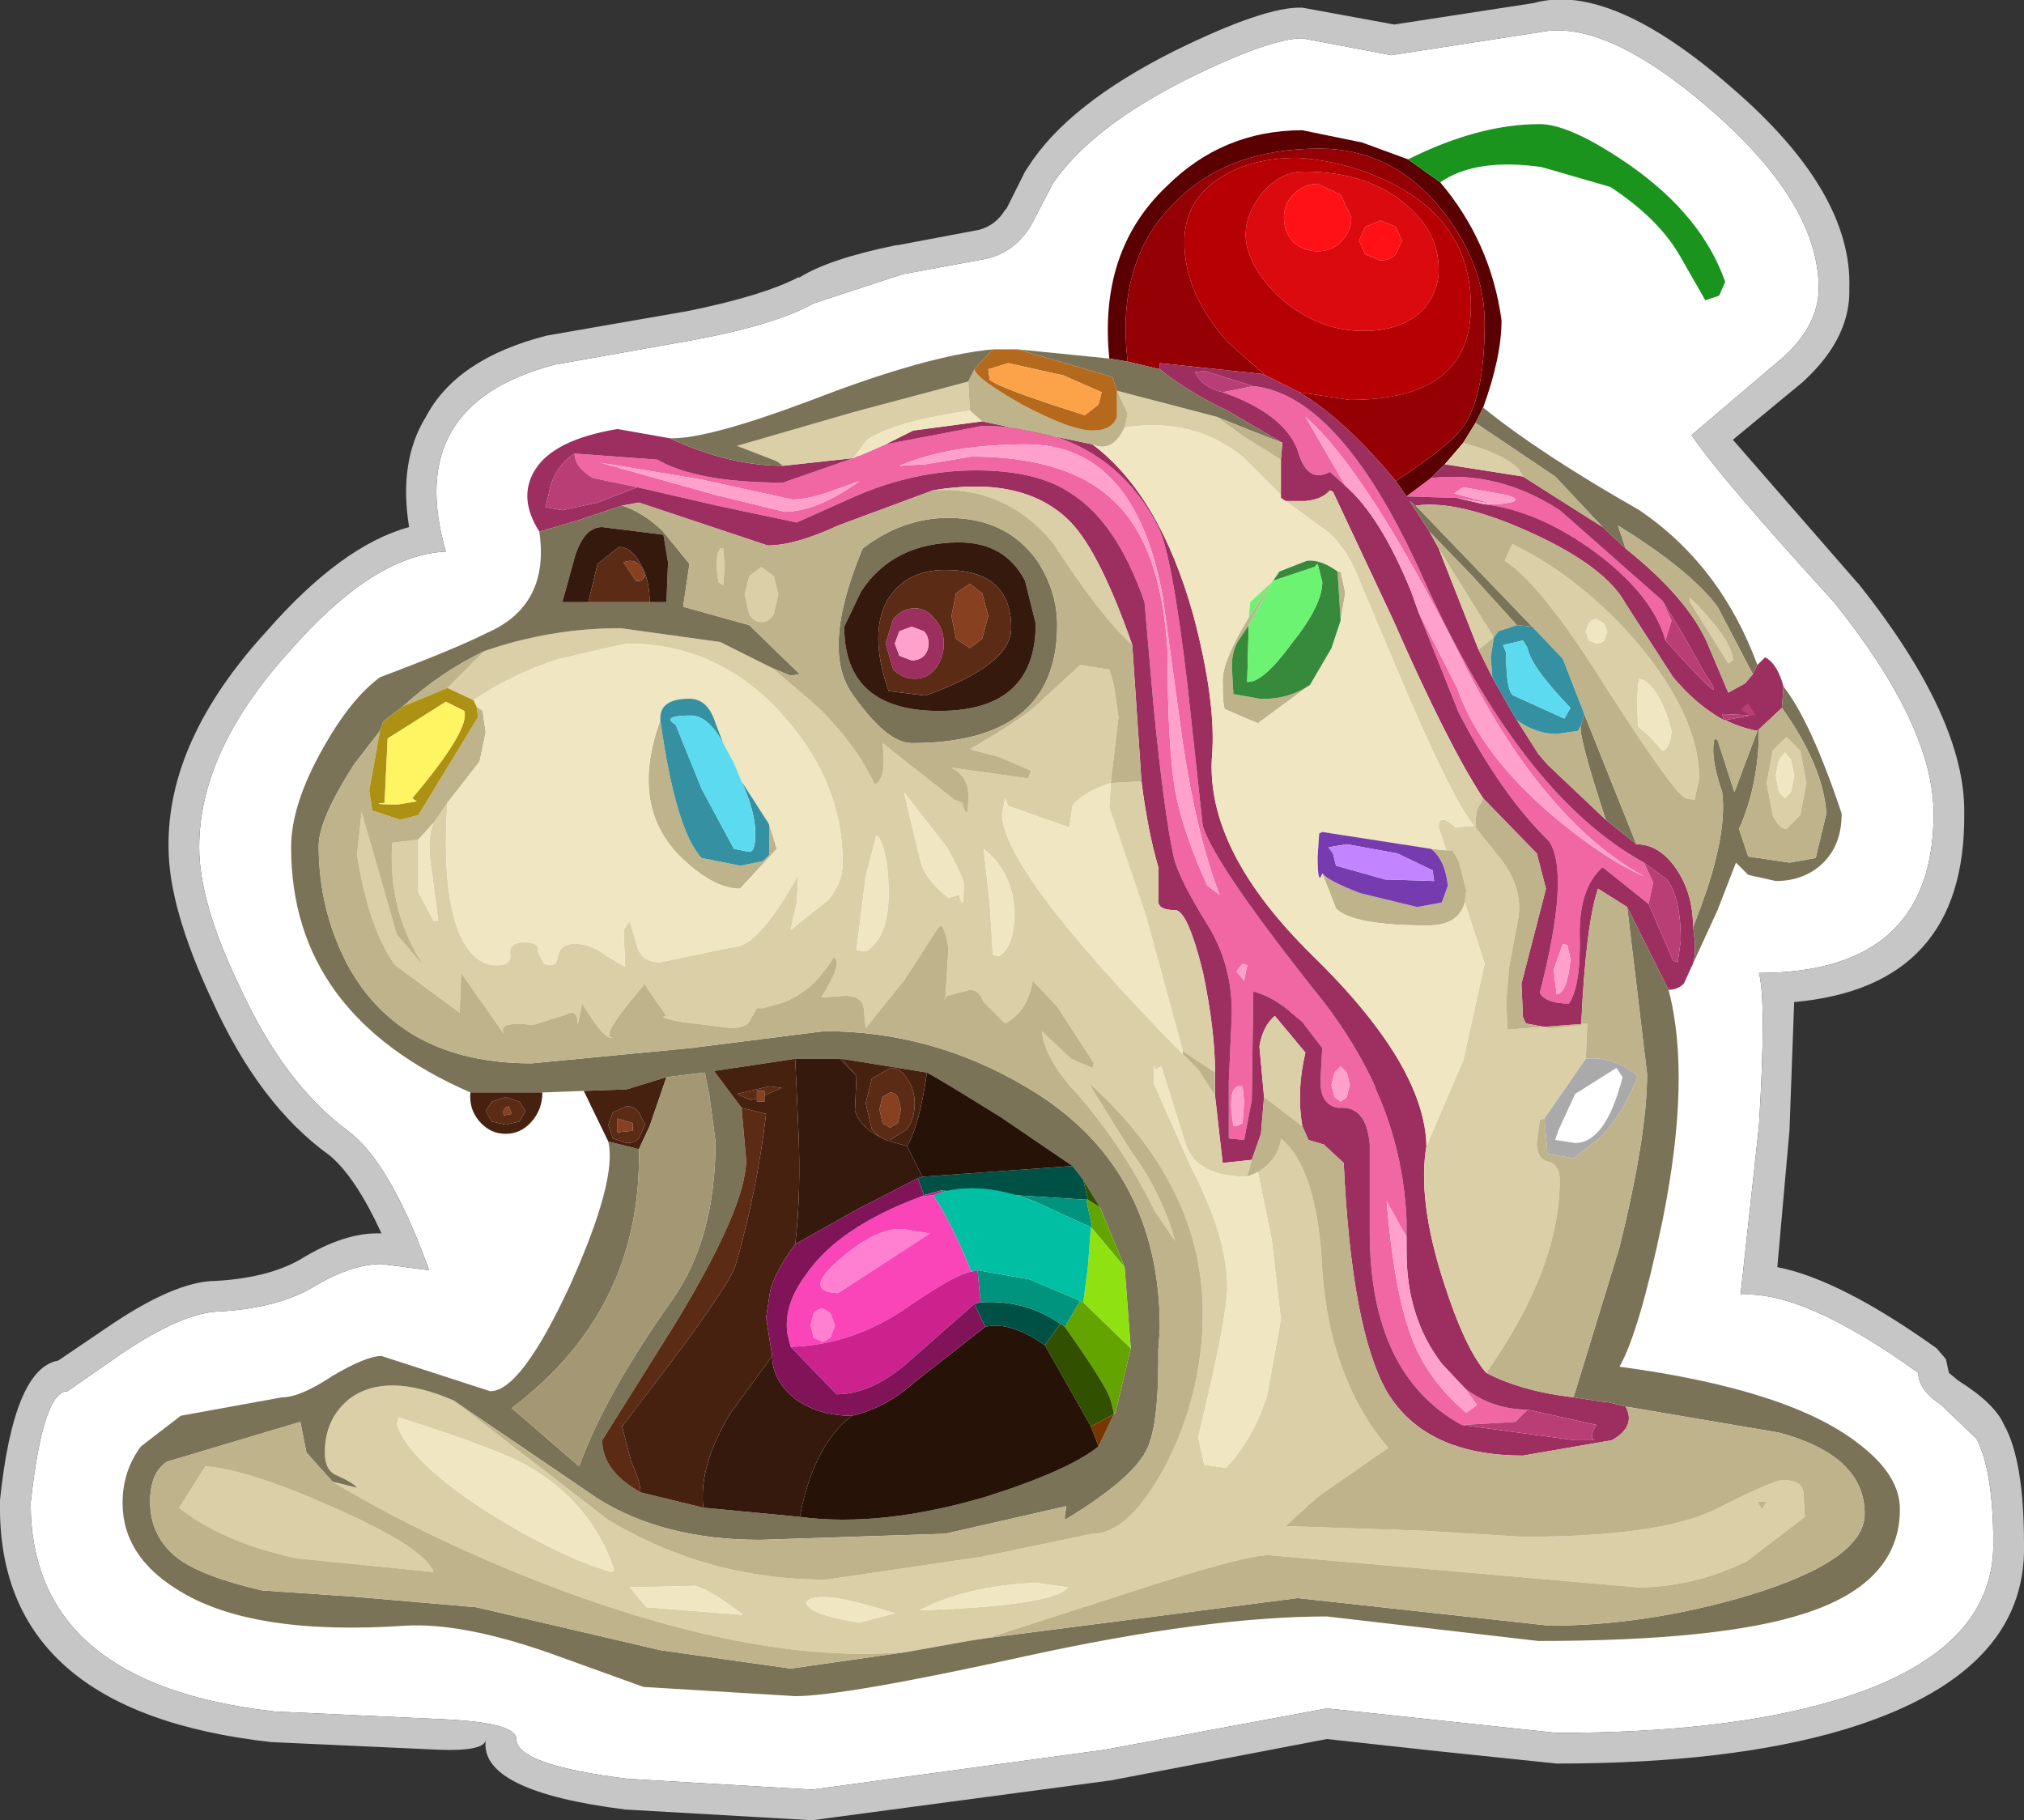 <?xml version="1.0" encoding="UTF-8" standalone="no"?>
<svg xmlns:ffdec="https://www.free-decompiler.com/flash" xmlns:xlink="http://www.w3.org/1999/xlink" ffdec:objectType="shape" height="59.4px" width="66.05px" xmlns="http://www.w3.org/2000/svg">
  <rect width="100%" height="100%" fill="#333333" stroke="none"/>
  <g transform="matrix(1.0, 0.0, 0.0, 1.0, 33.05, 29.85)">
    <path d="M9.45 -28.6 L12.35 -28.05 17.2 -28.8 Q19.35 -29.25 22.8 -26.25 26.3 -23.2 26.3 -20.45 26.3 -19.25 25.15 -18.2 L22.15 -15.65 Q23.1 -14.25 26.8 -10.2 30.05 -6.15 30.05 -3.3 30.05 1.9 24.35 1.9 24.6 2.8 24.35 6.9 L23.75 12.4 Q25.8 12.25 29.55 14.95 29.55 15.5 30.3 16.0 L31.45 17.1 Q32.0 18.15 32.0 20.55 32.0 24.1 26.8 25.65 23.25 26.7 17.75 26.7 L14.0 26.3 10.25 25.9 3.0 27.25 -6.55 28.55 -12.55 28.2 Q-16.2 27.75 -16.2 26.9 -16.2 26.35 -18.7 26.25 L-24.1 26.0 Q-32.05 25.1 -32.05 19.2 -31.65 15.55 -30.85 15.55 L-29.05 14.3 Q-27.1 13.0 -25.95 12.95 -23.95 12.85 -22.75 12.1 -21.55 11.4 -20.6 11.4 L-19.05 11.6 -19.1 11.45 Q-20.35 8.05 -21.7 7.05 -23.8 5.5 -25.25 2.3 -26.55 -0.4 -26.55 -2.2 -26.55 -5.35 -23.6 -8.6 -20.85 -11.75 -18.5 -11.85 -19.9 -16.65 -14.95 -17.95 L-10.45 -18.75 Q-7.75 -19.25 -6.5 -19.95 L-3.6 -20.9 -0.9 -21.4 Q0.05 -21.6 0.6 -22.5 L1.3 -23.85 Q2.55 -25.7 5.75 -27.3 8.4 -28.6 9.45 -28.6" fill="#ffffff" fill-rule="evenodd" stroke="none"/>
    <path d="M9.45 -29.6 L12.45 -29.05 17.0 -29.75 Q19.5 -30.45 23.45 -27.0 27.4 -23.6 27.3 -20.45 27.35 -18.85 25.85 -17.45 L25.8 -17.4 23.5 -15.5 27.55 -10.85 27.6 -10.8 Q31.1 -6.4 31.05 -3.3 31.1 2.35 25.5 2.85 L25.35 6.95 25.35 7.0 24.95 11.5 Q27.0 11.9 30.15 14.15 L30.45 14.5 30.55 14.95 30.85 15.2 Q32.05 15.95 32.35 16.65 33.0 17.8 33.0 20.55 33.1 24.8 27.1 26.6 23.4 27.7 17.75 27.7 L13.9 27.3 10.25 26.9 3.2 28.25 -6.55 29.55 -12.65 29.2 Q-17.4 28.6 -17.2 26.95 -17.3 27.3 -18.7 27.25 L-24.2 27.0 Q-33.15 26.0 -33.05 19.2 L-33.05 19.1 Q-32.6 14.8 -31.15 14.55 L-29.6 13.5 Q-27.35 11.95 -26.0 11.95 -24.3 11.85 -23.25 11.25 -21.8 10.35 -20.6 10.4 -21.45 8.55 -22.3 7.85 -24.6 6.2 -26.15 2.75 -27.55 -0.25 -27.55 -2.2 -27.6 -5.7 -24.35 -9.25 -21.9 -12.05 -19.7 -12.65 -20.05 -14.8 -19.15 -16.25 -18.15 -18.15 -15.2 -18.9 L-10.6 -19.7 Q-8.15 -20.2 -7.0 -20.8 L-6.95 -20.8 Q-6.0 -21.4 -3.8 -21.85 L-3.75 -21.85 -1.1 -22.35 Q-0.55 -22.5 -0.25 -23.0 L-0.2 -23.05 0.4 -24.25 0.5 -24.4 Q1.8 -26.45 5.3 -28.2 8.25 -29.65 9.45 -29.6 M9.45 -28.6 Q8.4 -28.6 5.75 -27.3 2.55 -25.7 1.3 -23.85 L0.6 -22.5 Q0.05 -21.6 -0.9 -21.4 L-3.6 -20.9 -6.5 -19.95 Q-7.75 -19.25 -10.45 -18.75 L-14.95 -17.95 Q-19.9 -16.65 -18.5 -11.85 -20.85 -11.75 -23.6 -8.6 -26.55 -5.35 -26.55 -2.2 -26.55 -0.4 -25.25 2.3 -23.8 5.5 -21.7 7.05 -20.35 8.05 -19.1 11.45 L-19.05 11.6 -20.6 11.4 Q-21.55 11.4 -22.75 12.1 -23.95 12.85 -25.95 12.95 -27.1 13.0 -29.05 14.3 L-30.85 15.55 Q-31.65 15.55 -32.05 19.2 -32.05 25.1 -24.1 26.0 L-18.7 26.25 Q-16.2 26.35 -16.2 26.9 -16.2 27.75 -12.55 28.2 L-6.55 28.55 3.0 27.25 10.25 25.9 14.0 26.3 17.75 26.7 Q23.25 26.7 26.8 25.65 32.0 24.1 32.0 20.55 32.0 18.15 31.45 17.1 L30.3 16.0 Q29.55 15.5 29.55 14.95 25.8 12.25 23.75 12.4 L24.35 6.9 Q24.6 2.8 24.35 1.9 30.05 1.9 30.05 -3.3 30.05 -6.15 26.8 -10.2 23.1 -14.25 22.15 -15.65 L25.15 -18.2 Q26.3 -19.25 26.3 -20.45 26.3 -23.2 22.8 -26.25 19.35 -29.25 17.2 -28.8 L12.35 -28.05 9.45 -28.6" fill="#c6c6c6" fill-rule="evenodd" stroke="none"/>
    <path d="M3.15 -18.15 Q2.8 -21.65 5.0 -23.75 6.85 -25.6 9.45 -25.6 L11.4 -25.2 12.9 -24.65 13.95 -23.9 Q15.6 -21.95 15.95 -19.4 15.95 -18.2 15.35 -16.55 L15.1 -16.05 14.7 -15.4 14.1 -14.7 13.65 -14.25 12.85 -13.65 12.5 -14.15 Q14.1 -15.2 14.6 -15.8 15.4 -16.75 15.4 -19.3 15.4 -21.25 14.0 -23.0 12.4 -25.0 10.0 -25.0 7.05 -25.0 5.35 -23.3 3.35 -21.4 3.75 -18.05 L3.15 -18.15" fill="#5b0002" fill-rule="evenodd" stroke="none"/>
    <path d="M12.9 -24.65 Q15.2 -25.8 17.2 -25.8 18.2 -25.8 20.15 -24.45 22.5 -22.8 23.25 -20.65 L23.05 -20.2 22.6 -20.05 21.8 -21.45 Q21.1 -22.7 19.5 -23.75 L17.25 -24.4 Q15.1 -24.7 13.95 -23.9 L12.9 -24.65" fill="#1b941e" fill-rule="evenodd" stroke="none"/>
    <path d="M8.85 -22.75 Q8.85 -23.2 9.15 -23.5 9.5 -23.85 9.95 -23.85 L10.7 -23.5 11.05 -22.75 Q11.05 -22.3 10.7 -21.95 10.4 -21.65 9.95 -21.65 9.5 -21.65 9.15 -21.95 8.85 -22.3 8.85 -22.75 M11.3 -22.0 L11.5 -22.45 12.0 -22.65 12.5 -22.45 12.7 -22.0 12.5 -21.55 Q12.3 -21.35 12.0 -21.35 L11.5 -21.55 11.3 -22.0" fill="#ff1117" fill-rule="evenodd" stroke="none"/>
    <path d="M11.3 -22.0 L11.5 -21.55 12.0 -21.35 Q12.3 -21.35 12.5 -21.55 L12.7 -22.0 12.5 -22.45 12.0 -22.65 11.5 -22.45 11.3 -22.0 M8.85 -22.75 Q8.85 -22.3 9.15 -21.95 9.5 -21.65 9.95 -21.65 10.4 -21.65 10.7 -21.95 11.05 -22.3 11.05 -22.75 L10.7 -23.5 9.95 -23.85 Q9.5 -23.85 9.15 -23.5 8.85 -23.2 8.85 -22.75 M7.6 -22.2 Q7.6 -22.85 8.1 -23.5 8.7 -24.25 9.5 -24.25 11.55 -24.25 12.8 -23.2 13.9 -22.3 13.9 -21.05 13.9 -20.3 13.35 -19.7 12.65 -19.05 11.45 -19.05 9.9 -19.05 8.65 -20.2 7.6 -21.25 7.6 -22.2" fill="#db0a0f" fill-rule="evenodd" stroke="none"/>
    <path d="M7.6 -22.2 Q7.6 -21.25 8.65 -20.2 9.9 -19.05 11.45 -19.05 12.65 -19.05 13.35 -19.7 13.9 -20.3 13.9 -21.05 13.9 -22.3 12.8 -23.2 11.55 -24.25 9.5 -24.25 8.7 -24.25 8.1 -23.5 7.6 -22.85 7.6 -22.2 M8.25 -17.6 L7.05 -18.65 Q5.6 -20.25 5.6 -21.95 5.6 -23.35 6.85 -24.1 7.85 -24.7 9.3 -24.7 10.8 -24.6 12.2 -23.95 14.95 -22.65 14.95 -19.85 14.95 -16.8 11.0 -16.8 L9.35 -17.05 8.25 -17.6" fill="#b70004" fill-rule="evenodd" stroke="none"/>
    <path d="M3.75 -18.05 Q3.35 -21.4 5.35 -23.3 7.05 -25.0 10.0 -25.0 12.4 -25.0 14.0 -23.0 15.4 -21.25 15.4 -19.3 15.4 -16.75 14.6 -15.8 14.1 -15.2 12.5 -14.15 10.85 -16.15 9.35 -17.05 L11.0 -16.8 Q14.95 -16.8 14.95 -19.85 14.95 -22.65 12.2 -23.95 10.8 -24.6 9.3 -24.7 7.85 -24.7 6.85 -24.1 5.6 -23.35 5.6 -21.95 5.6 -20.25 7.05 -18.65 L8.25 -17.6 8.1 -17.65 4.8 -18.0 4.8 -17.8 3.75 -18.05" fill="#950004" fill-rule="evenodd" stroke="none"/>
    <path d="M12.85 -13.65 L13.65 -14.25 Q15.85 -14.5 17.85 -13.2 L21.2 -10.25 21.5 -9.6 21.3 -8.95 Q20.9 -10.4 19.05 -11.8 17.15 -13.2 15.35 -13.4 L15.7 -13.4 15.9 -13.4 Q16.8 -13.5 16.1 -13.7 L14.7 -13.95 14.4 -13.75 15.7 -13.4 14.5 -13.6 12.85 -13.65 M10.85 -14.0 L10.35 -14.45 Q9.6 -14.05 9.3 -15.15 8.85 -16.35 6.85 -17.05 L7.85 -17.25 Q10.75 -16.95 13.45 -10.85 16.6 -3.9 20.6 -1.7 L20.9 -1.05 20.75 -0.35 19.25 -1.55 Q18.5 -0.9 18.5 0.6 18.55 2.3 18.15 2.9 17.4 2.9 17.2 2.55 18.2 -1.35 17.5 -2.4 15.95 -3.9 14.55 -6.6 L13.25 -9.85 14.5 -7.4 Q15.25 -5.25 17.6 -3.25 19.25 -1.85 20.6 -1.25 17.25 -3.1 14.6 -8.45 11.55 -14.5 9.55 -16.25 L10.85 -14.0 M24.25 -6.5 L24.2 -6.5 24.05 -6.5 23.75 -6.7 24.0 -6.9 24.25 -6.5 M14.65 16.65 Q11.65 15.0 11.65 10.35 L11.65 8.3 11.65 7.5 Q11.55 6.3 10.75 6.3 L10.6 6.3 Q10.1 6.2 10.05 5.6 L10.05 5.25 10.1 4.35 9.45 3.5 9.15 3.25 Q8.55 2.7 7.85 2.5 L7.8 6.05 7.55 7.35 7.05 7.3 7.05 5.45 7.15 3.2 Q7.15 1.65 6.4 0.4 5.4 -1.2 5.25 -1.9 4.95 -3.25 4.6 -6.75 L4.3 -10.2 Q3.4 -12.8 1.9 -13.75 0.8 -14.5 -1.2 -14.5 -3.2 -14.5 -5.15 -13.65 L-7.05 -12.8 -9.65 -13.35 -12.25 -13.95 -13.7 -14.25 Q-14.3 -14.6 -14.3 -15.05 L-11.6 -14.85 Q-10.3 -14.1 -7.5 -14.1 L-5.2 -14.9 -5.1 -14.95 -4.95 -15.0 -4.15 -15.35 -1.0 -15.95 Q3.05 -15.95 4.75 -12.65 5.2 -11.75 5.7 -7.5 L6.2 -2.9 Q6.6 -1.6 10.15 2.85 11.15 4.15 11.8 5.55 L11.85 5.7 Q12.75 7.7 12.85 9.95 L12.85 10.5 12.7 10.25 12.2 9.35 Q12.45 12.3 13.0 13.75 13.5 15.15 14.8 16.25 L15.15 16.0 14.75 15.45 Q15.65 16.15 16.8 16.15 L16.4 16.55 14.65 16.65 M6.35 -0.95 L6.75 -0.65 Q6.0 -2.6 5.55 -5.6 L4.9 -10.35 Q4.0 -15.35 0.45 -15.35 -2.05 -15.35 -3.7 -14.65 L-2.85 -14.7 -1.35 -14.95 Q1.8 -14.95 3.3 -13.5 4.85 -12.05 5.05 -8.6 5.05 -5.55 5.3 -4.05 5.55 -2.7 6.35 -0.95 M17.75 2.6 Q18.1 2.55 18.2 1.45 L18.1 1.0 17.95 0.95 17.65 1.8 17.75 2.6 M10.4 5.55 L10.5 5.95 10.7 6.1 10.9 5.95 11.0 5.55 10.9 5.15 10.7 4.95 10.5 5.15 10.4 5.55 M7.3 1.85 L7.55 2.15 7.65 1.65 7.5 1.6 7.3 1.85 M7.2 6.9 L7.3 6.9 7.5 6.8 7.55 6.1 7.5 5.6 7.35 5.6 Q7.0 5.7 7.2 6.9 M-13.45 -14.75 L-9.7 -13.7 -7.45 -13.15 Q-6.4 -13.15 -5.0 -14.15 L-5.85 -13.85 Q-6.65 -13.55 -7.2 -13.55 L-10.15 -14.2 -13.45 -14.75" fill="#f067a4" fill-rule="evenodd" stroke="none"/>
    <path d="M24.3 -8.15 L24.55 -8.4 Q24.95 -8.2 25.15 -7.45 L25.1 -6.75 24.35 -6.05 24.3 -6.0 Q23.75 -6.1 23.25 -6.35 L24.05 -6.5 24.2 -6.5 24.25 -6.5 23.15 -6.55 23.2 -6.35 Q22.3 -6.85 21.55 -7.75 L20.0 -10.15 Q19.35 -11.35 16.95 -12.45 14.55 -13.55 13.15 -13.35 L12.95 -13.5 13.6 -12.5 13.9 -11.95 15.2 -8.65 15.65 -7.75 16.1 -6.95 16.45 -6.35 17.15 -5.25 17.45 -4.9 19.35 -3.1 20.35 -2.3 Q21.1 -2.3 21.65 -1.5 22.2 -0.7 22.2 0.4 22.35 1.35 22.15 1.7 L21.9 2.25 Q21.7 2.45 21.4 2.45 L20.05 -0.25 19.1 -0.85 Q18.7 0.3 18.55 3.6 L17.55 3.7 16.75 3.55 16.65 3.35 16.6 2.25 17.0 0.7 17.4 -0.85 17.1 -2.0 15.35 -3.8 Q14.2 -5.55 12.4 -9.65 L10.45 -13.8 10.35 -13.85 Q10.1 -13.55 9.55 -13.5 L8.9 -13.5 8.75 -13.6 8.75 -13.7 8.75 -14.85 8.8 -15.4 7.0 -16.45 Q5.65 -17.1 4.8 -17.8 L4.8 -18.0 8.1 -17.65 8.25 -17.6 9.35 -17.05 Q10.85 -16.15 12.5 -14.15 L12.85 -13.65 14.5 -13.6 15.35 -13.4 Q17.15 -13.2 19.05 -11.8 20.9 -10.4 21.3 -8.95 23.55 -6.45 22.6 -7.85 L21.9 -9.1 21.2 -10.25 17.85 -13.2 Q15.85 -14.5 13.65 -14.25 L14.1 -14.7 16.65 -14.3 19.25 -12.65 20.0 -11.95 Q22.0 -10.35 22.65 -8.9 L23.35 -7.25 23.9 -7.55 24.15 -7.85 24.3 -8.15 M-15.45 -12.5 Q-16.15 -13.6 -15.6 -14.5 -15.0 -15.5 -12.9 -15.85 L-11.2 -15.55 Q-9.25 -14.65 -7.5 -14.65 L-5.2 -14.9 -7.5 -14.1 Q-10.3 -14.1 -11.6 -14.85 L-14.3 -15.05 Q-15.0 -14.6 -15.15 -13.7 L-15.25 -13.3 -14.7 -13.2 -13.55 -13.45 -12.25 -13.95 -9.65 -13.35 -7.05 -12.8 -5.15 -13.65 Q-3.2 -14.5 -1.2 -14.5 0.8 -14.5 1.9 -13.75 3.4 -12.8 4.3 -10.2 L4.6 -6.75 Q4.95 -3.25 5.25 -1.9 5.4 -1.2 6.4 0.4 7.15 1.65 7.15 3.2 L7.05 5.45 7.05 7.3 7.55 7.35 7.8 6.05 7.85 2.5 Q8.55 2.7 9.15 3.25 L9.45 3.5 10.1 4.35 10.05 5.25 10.05 5.6 Q10.1 6.2 10.6 6.3 L10.75 6.3 Q11.55 6.3 11.65 7.5 L11.65 8.3 11.65 10.35 Q11.65 15.0 14.65 16.65 L18.35 17.15 19.0 17.15 18.9 17.1 Q18.9 16.85 19.05 16.65 L16.8 16.15 Q15.65 16.15 14.75 15.45 L14.0 14.65 Q12.85 13.15 12.85 11.0 L12.85 10.5 12.85 9.95 Q12.75 7.7 11.85 5.7 L11.8 5.55 Q11.15 4.15 10.15 2.85 6.6 -1.6 6.2 -2.9 L5.7 -7.5 Q5.2 -11.75 4.75 -12.65 3.05 -15.95 -1.0 -15.95 L-4.15 -15.35 -3.25 -15.8 -1.0 -16.1 2.6 -15.35 Q4.8 -13.7 5.9 -9.75 6.65 -6.9 6.5 -5.15 6.3 -2.1 9.75 1.3 13.45 4.9 13.5 7.55 13.2 9.3 14.05 11.95 14.75 14.15 15.45 14.95 16.6 15.55 18.3 15.75 L19.3 15.9 19.4 15.9 20.0 16.05 Q20.35 16.7 19.55 17.15 L16.65 17.65 Q13.45 17.65 12.2 15.55 11.05 13.5 10.8 8.1 L10.15 7.5 9.65 7.35 9.45 6.9 Q9.25 5.75 9.55 4.5 L8.55 3.3 Q8.15 3.65 8.05 4.3 L8.2 5.95 8.1 7.15 7.8 8.0 6.85 8.1 6.6 5.9 6.6 5.15 Q6.6 3.75 6.2 1.85 5.7 -0.15 5.3 -0.15 4.7 -0.15 4.75 -0.5 L4.75 -1.55 Q4.4 -2.75 4.2 -4.35 L3.9 -8.8 Q2.85 -11.8 1.9 -12.8 0.4 -14.35 -2.6 -13.85 L-5.7 -12.7 Q-7.1 -12.05 -8.0 -12.05 L-12.2 -13.45 -12.75 -13.35 -14.25 -12.85 -15.45 -12.5 M6.85 -17.05 Q8.85 -16.35 9.3 -15.15 9.6 -14.05 10.35 -14.45 L10.85 -14.0 Q12.0 -13.0 13.0 -10.55 L13.25 -9.85 14.55 -6.6 Q15.95 -3.9 17.5 -2.4 18.2 -1.35 17.2 2.55 17.4 2.9 18.15 2.9 18.55 2.3 18.5 0.6 18.5 -0.9 19.25 -1.55 L20.75 -0.35 21.55 1.5 21.7 1.55 21.8 0.85 Q21.8 -0.55 21.35 -1.15 L20.6 -1.7 Q16.6 -3.9 13.45 -10.85 10.75 -16.95 7.85 -17.25 L6.25 -17.75 5.95 -17.7 Q6.2 -17.2 6.85 -17.05 M-4.15 -8.85 L-3.9 -9.65 Q-3.6 -10.0 -3.2 -10.0 -2.8 -10.0 -2.55 -9.65 -2.25 -9.35 -2.25 -8.85 -2.25 -8.35 -2.55 -8.0 -2.8 -7.7 -3.2 -7.7 -3.6 -7.7 -3.9 -8.0 L-4.15 -8.85 M-3.85 -8.85 L-3.7 -8.45 -3.3 -8.3 Q-3.05 -8.3 -2.9 -8.45 -2.75 -8.6 -2.75 -8.85 -2.75 -9.1 -2.9 -9.25 L-3.3 -9.4 -3.7 -9.25 -3.85 -8.85" fill="#9c2f5f" fill-rule="evenodd" stroke="none"/>
    <path d="M14.1 -14.7 L14.7 -15.4 Q16.0 -15.05 16.5 -14.55 L16.65 -14.3 14.1 -14.7 M8.9 -13.5 L9.55 -13.5 Q10.1 -13.55 10.35 -13.85 L10.45 -13.8 12.4 -9.65 Q14.2 -5.55 15.35 -3.8 L15.25 -3.6 Q15.1 -3.45 15.1 -2.85 L15.9 -1.85 Q16.65 -0.9 16.5 0.1 L16.2 1.7 16.1 2.85 16.15 3.75 18.75 3.55 18.7 4.7 17.35 6.65 17.2 6.7 17.1 7.45 Q17.1 7.95 17.45 8.05 17.85 8.15 17.85 8.65 17.85 11.55 15.45 14.95 14.75 14.15 14.05 11.95 13.2 9.3 13.5 7.55 L14.7 4.75 15.4 1.6 14.75 -0.4 14.8 -0.8 14.55 -1.75 14.35 -2.1 14.15 -2.1 13.9 -2.85 Q13.9 -3.35 14.45 -2.85 L15.05 -2.9 Q14.25 -3.9 12.35 -8.45 L11.15 -11.3 Q10.7 -12.25 10.0 -12.7 L8.9 -13.5 M8.75 -14.85 L8.75 -13.7 7.55 -14.9 Q5.95 -16.25 3.65 -15.9 L3.75 -16.35 3.4 -17.1 6.65 -16.25 7.55 -15.6 8.75 -14.85 M-1.45 -17.4 L-1.4 -16.45 Q-3.85 -16.1 -4.75 -15.5 L-5.2 -14.9 -7.5 -14.65 -7.7 -14.8 -9.0 -15.3 -5.2 -16.4 -1.45 -17.4 M3.9 -8.8 Q2.85 -9.75 1.3 -12.15 -0.25 -14.0 -2.6 -13.85 0.4 -14.35 1.9 -12.8 2.85 -11.8 3.9 -8.8 M-7.85 -8.05 L-6.5 -6.9 Q-5.2 -5.7 -4.5 -4.25 -4.1 -4.45 -4.25 -5.6 L-1.9 -3.75 -1.65 -3.65 Q-1.45 -2.9 -1.45 -3.9 -1.45 -4.5 -2.0 -4.8 L0.5 -4.45 0.6 -4.7 -0.45 -5.15 -1.4 -5.4 Q0.5 -6.5 0.95 -7.0 L2.2 -8.15 3.15 -8.0 3.3 -7.5 3.45 -6.45 3.2 -4.3 4.2 -4.35 Q4.4 -2.75 4.75 -1.55 L4.75 -0.5 Q4.7 -0.15 5.3 -0.15 5.7 -0.15 6.2 1.85 6.6 3.75 6.6 5.15 L5.55 4.45 4.35 0.05 3.15 -3.5 3.2 -4.3 Q2.2 -3.95 1.95 -3.55 L1.85 -2.85 -0.15 -3.55 -0.25 -3.8 -0.35 -3.3 Q-0.35 -1.45 5.55 4.55 L6.05 5.05 6.6 5.9 6.85 8.1 7.8 8.0 7.65 8.55 Q5.9 8.55 5.6 7.35 L4.85 4.95 4.65 5.05 4.6 4.9 4.6 5.5 5.8 8.2 Q7.0 10.5 7.0 12.15 7.0 13.15 6.05 17.05 L6.25 17.95 6.95 18.05 Q7.8 17.2 8.3 15.7 L8.75 13.2 8.45 10.6 8.0 8.4 Q8.7 7.95 8.75 7.3 9.95 8.3 10.1 11.6 10.35 15.15 12.25 17.4 L9.95 19.0 8.9 19.95 13.35 20.1 16.65 20.3 Q21.1 20.3 22.95 19.4 24.8 18.45 25.15 18.45 25.75 18.45 25.8 18.85 L25.85 19.65 23.95 21.1 Q22.2 21.95 20.4 21.95 L8.35 20.9 Q7.55 20.9 3.85 22.1 L-0.8 23.6 -1.45 23.7 -3.4 24.05 Q-8.15 24.5 -14.85 22.0 -18.95 20.45 -22.2 18.5 L-21.4 18.7 Q-21.5 18.55 -22.05 18.3 -22.45 18.15 -22.45 17.55 -22.45 16.45 -21.65 15.8 -20.45 14.9 -18.25 15.85 L-13.2 19.75 Q-9.95 21.7 -6.1 21.7 L-1.0 20.95 2.6 20.2 Q3.8 20.2 5.0 17.95 6.2 15.6 6.2 13.0 6.2 8.85 2.5 5.5 L2.6 5.7 3.85 7.7 Q4.85 9.05 5.3 10.65 L4.65 9.7 Q3.65 7.65 2.15 5.9 1.05 4.75 0.95 3.8 L1.9 4.7 2.6 5.0 2.65 4.85 1.45 3.0 0.65 2.15 Q0.5 3.15 -0.25 3.55 L-0.95 2.85 Q-1.1 2.45 -1.4 2.45 L-2.15 2.65 -2.25 2.8 -2.2 2.7 -2.1 1.1 Q-2.2 0.45 -2.35 0.35 L-2.45 0.45 -3.55 2.15 -4.6 3.45 -4.8 3.7 -4.85 3.2 Q-4.85 2.6 -5.55 2.65 L-6.25 2.7 Q-5.5 1.5 -5.85 1.4 -6.65 2.7 -7.8 2.95 L-8.15 3.05 -8.35 3.05 -8.55 3.4 Q-8.65 3.7 -9.2 3.7 L-10.8 3.5 Q-11.65 3.35 -11.3 3.3 L-11.9 2.45 -12.0 2.25 Q-13.55 4.05 -13.05 4.0 -13.3 4.15 -14.05 2.9 L-14.2 3.6 Q-14.2 3.05 -14.55 3.25 L-15.65 3.6 Q-16.85 3.45 -16.6 3.9 L-18.0 1.9 -18.05 3.2 -20.15 1.65 Q-21.0 0.5 -21.4 -1.95 L-21.25 -3.35 -20.1 0.65 -19.2 1.7 Q-20.4 -0.1 -20.25 -2.35 L-19.4 -2.45 -19.4 -0.75 -18.9 0.2 -18.75 0.2 -18.95 -1.35 Q-19.15 -2.5 -18.9 -3.0 L-18.45 -3.65 Q-18.65 -0.65 -18.0 0.75 -17.55 1.65 -16.85 1.65 -16.35 1.65 -16.4 1.3 -16.45 0.9 -15.95 0.9 -15.4 0.9 -15.5 1.2 L-15.3 1.6 Q-14.9 1.75 -14.85 1.4 -14.8 0.95 -14.3 0.95 -13.75 0.95 -13.25 1.35 L-12.65 1.7 -12.7 0.5 -12.5 0.2 -12.25 1.05 Q-12.1 1.55 -11.5 1.55 L-10.3 1.3 -9.1 1.05 Q-8.3 1.05 -7.0 -1.3 L-7.05 -0.4 -7.25 0.5 -6.0 -0.5 Q-5.55 -1.05 -5.55 -1.7 -5.55 -4.3 -7.45 -6.45 -9.55 -8.85 -12.6 -8.85 L-14.8 -8.35 Q-16.35 -7.85 -17.6 -7.0 L-18.45 -7.4 -17.25 -8.6 Q-15.1 -9.35 -12.8 -9.35 L-9.55 -8.9 -7.85 -8.05 M8.2 5.95 L8.05 4.3 Q8.15 3.65 8.55 3.3 L9.55 4.5 Q9.25 5.75 9.45 6.9 L8.2 5.95 M18.7 -9.25 L18.8 -8.95 19.05 -8.85 Q19.2 -8.85 19.3 -8.95 L19.4 -9.25 19.3 -9.5 19.05 -9.65 Q18.9 -9.65 18.8 -9.5 L18.7 -9.25 M16.05 -11.55 L16.3 -12.1 Q18.55 -11.0 20.4 -8.85 22.4 -6.45 22.4 -4.45 L22.25 -3.75 21.95 -3.8 Q21.55 -4.0 19.4 -7.35 17.25 -10.8 16.05 -11.55 M15.7 -9.05 L15.2 -8.65 13.9 -11.95 15.7 -9.05 M22.1 -10.2 L22.1 -10.35 Q23.5 -8.95 23.5 -8.3 L23.35 -8.2 22.1 -10.2 M20.4 -6.15 L20.8 -5.8 21.2 -5.35 Q21.45 -5.4 21.5 -6.0 21.15 -7.3 20.6 -7.65 L20.45 -7.7 Q20.35 -7.45 20.4 -6.15 M24.6 -4.3 L24.8 -5.35 25.25 -5.8 25.7 -5.35 25.9 -4.3 25.7 -3.25 25.25 -2.8 Q25.0 -2.8 24.8 -3.25 L24.6 -4.3 M24.9 -4.55 L25.0 -4.0 25.2 -3.8 25.4 -4.0 25.5 -4.55 25.4 -5.05 25.2 -5.3 25.0 -5.05 24.9 -4.55 M24.45 19.4 L24.6 19.15 24.3 19.15 24.45 19.4 M-3.05 22.7 Q1.35 22.55 1.8 21.95 L0.75 21.8 Q-1.5 21.9 -3.05 22.7 M-9.55 -11.95 L-9.45 -11.95 -9.45 -12.0 -9.4 -11.35 -9.45 -10.75 -9.6 -10.85 Q-9.75 -11.65 -9.55 -11.95 M-8.75 -10.45 L-8.6 -11.05 -8.2 -11.35 -7.8 -11.05 -7.65 -10.45 -7.8 -9.8 Q-7.95 -9.55 -8.2 -9.55 -8.45 -9.55 -8.6 -9.8 L-8.75 -10.45 M-5.1 1.15 L-4.8 1.2 Q-4.05 0.75 -4.05 -0.7 -4.05 -1.9 -4.35 -2.5 L-4.45 -2.6 -4.8 -1.25 -5.1 1.15 M-3.55 -4.0 L-3.0 -1.7 Q-2.85 -1.15 -2.1 -0.55 L-1.75 -0.65 Q-1.6 0.0 -1.6 -1.0 -1.6 -1.2 -2.15 -2.2 L-3.55 -4.0 M-0.95 -2.15 L-0.75 -0.35 -0.65 1.3 -0.45 1.35 Q0.05 1.05 0.05 0.0 0.05 -1.35 -0.95 -2.15 M-20.1 16.65 Q-19.65 17.9 -17.05 19.55 -14.8 20.95 -13.1 21.45 L-13.0 21.4 Q-13.75 19.15 -15.9 17.95 -16.9 17.4 -20.05 16.4 L-20.1 16.65 M-12.5 21.95 L-11.95 22.6 -8.8 22.85 Q-9.75 22.1 -10.35 21.9 L-12.5 21.95 M-6.75 22.45 Q-6.65 22.85 -5.0 23.1 L-3.85 22.8 Q-6.45 21.95 -6.75 22.45 M-26.35 18.0 Q-24.95 18.1 -22.15 19.35 -19.2 20.65 -18.9 21.45 L-23.4 21.0 Q-25.85 20.45 -27.2 19.35 L-26.35 18.0" fill="#dbcfa7" fill-rule="evenodd" stroke="none"/>
    <path d="M15.35 -16.55 Q17.2 -15.05 20.45 -13.2 23.1 -11.4 24.3 -8.15 L24.15 -7.85 23.0 -10.05 Q22.1 -11.25 19.75 -12.7 L20.0 -11.95 19.25 -12.65 17.7 -14.3 15.1 -16.05 15.35 -16.55 M25.15 -7.45 Q26.05 -6.3 27.05 -3.3 27.05 -2.25 26.4 -1.65 25.8 -1.1 24.9 -1.1 L24.0 -1.3 23.6 -1.7 23.0 -0.15 22.15 1.7 Q22.35 1.35 22.2 0.4 23.35 -2.45 23.15 -4.0 22.75 -5.15 22.9 -5.75 L23.0 -5.7 23.55 -4.0 24.3 -6.0 24.35 -6.05 Q24.35 -4.25 23.7 -2.8 L24.0 -1.9 25.35 -1.7 26.2 -1.85 26.55 -3.3 Q26.45 -4.85 25.1 -6.75 L25.15 -7.45 M21.4 2.45 Q22.15 5.3 21.2 10.0 20.45 13.6 19.8 14.75 25.4 15.5 27.65 17.3 28.95 18.3 28.95 19.4 28.95 21.8 25.85 22.8 23.1 23.7 17.15 23.7 L13.7 23.3 10.25 22.9 Q6.35 22.9 0.4 24.2 -5.5 25.5 -7.1 25.5 L-12.05 25.2 -15.1 24.1 Q-17.95 23.1 -19.8 23.2 -24.9 23.55 -27.3 22.0 -29.05 20.9 -29.05 19.2 -29.05 18.15 -28.45 17.35 L-27.15 16.35 -23.85 15.75 Q-23.25 15.75 -22.2 15.05 -21.1 14.4 -20.6 14.4 L-17.05 15.55 Q-16.05 15.55 -14.45 12.1 -12.9 8.65 -13.2 7.4 L-12.2 7.65 Q-12.1 12.9 -16.35 16.1 L-14.15 18.0 Q-13.3 15.65 -11.1 12.55 -9.7 10.55 -9.7 7.4 L-9.9 5.9 -10.05 5.15 -11.3 5.3 -12.6 5.7 -14.0 5.75 -15.35 5.8 -17.7 5.8 Q-23.55 3.25 -23.55 -2.2 -23.55 -3.6 -22.5 -5.45 -21.6 -7.05 -20.65 -7.75 -18.25 -8.65 -17.15 -9.2 -15.1 -10.1 -15.45 -12.5 L-14.25 -12.85 -12.75 -13.35 Q-12.1 -13.15 -11.45 -12.55 L-10.55 -11.45 -10.75 -10.1 -10.75 -10.05 -8.6 -9.45 -6.95 -7.85 -7.25 -7.8 -7.85 -8.05 -9.55 -8.9 -12.8 -9.35 Q-15.1 -9.35 -17.25 -8.6 -18.7 -7.9 -19.9 -6.8 L-20.55 -6.3 -20.65 -6.0 -21.5 -4.9 Q-22.65 -3.1 -22.65 -2.25 -22.65 -0.15 -21.7 1.65 -19.95 4.85 -15.7 4.85 L-10.5 4.35 -6.15 3.8 Q-2.65 3.8 0.4 5.6 4.8 8.15 4.8 13.5 L4.75 14.2 4.75 14.55 Q4.75 16.75 4.35 17.5 3.85 18.45 1.7 19.75 L1.7 19.6 1.75 19.3 -2.2 20.2 -8.25 20.4 Q-11.4 20.4 -13.55 19.05 L-18.25 15.85 Q-20.45 14.9 -21.65 15.8 -22.45 16.45 -22.45 17.55 -22.45 18.15 -22.05 18.3 -21.5 18.55 -21.4 18.7 L-22.2 18.5 -23.05 17.55 -23.25 16.55 -27.6 17.85 Q-28.15 18.2 -28.15 19.15 -28.15 20.3 -27.25 21.0 -26.45 21.6 -24.5 22.05 L-21.55 22.25 -17.5 22.6 -11.5 24.0 -7.25 24.6 -3.4 24.05 -1.45 23.7 -0.8 23.6 9.3 22.3 13.4 22.75 17.5 23.2 Q20.7 23.2 24.05 22.2 27.8 21.05 27.8 19.55 27.8 17.65 25.0 16.9 L20.0 16.05 19.4 15.9 19.3 15.9 18.3 15.75 19.8 10.85 Q20.7 7.2 20.7 5.2 L20.05 -0.25 21.4 2.45 M-11.2 -15.55 Q-10.0 -15.5 -6.55 -16.8 -2.8 -18.25 -0.65 -18.45 L-1.25 -17.8 -1.45 -17.4 -5.2 -16.4 -9.0 -15.3 -7.7 -14.8 -7.5 -14.65 Q-9.25 -14.65 -11.2 -15.55 M0.15 -18.45 L3.15 -18.15 3.75 -18.05 4.8 -17.8 Q5.65 -17.1 7.0 -16.45 L8.8 -15.4 Q7.75 -15.8 6.65 -16.25 L3.4 -17.1 3.25 -17.55 0.15 -18.45 M13.6 -12.5 L12.95 -13.5 13.15 -13.35 16.95 -9.4 16.45 -9.45 15.0 -11.05 13.6 -12.5 M-4.9 -11.95 Q-3.6 -12.95 -2.1 -12.95 -0.2 -12.95 0.8 -11.55 1.45 -10.55 1.45 -9.45 1.45 -5.6 -3.3 -5.6 -4.1 -5.6 -5.2 -7.15 -6.3 -8.6 -4.9 -11.95 M0.75 -9.5 L0.4 -10.9 Q-0.25 -12.15 -1.75 -12.15 -3.9 -12.15 -4.95 -10.55 L-5.5 -9.4 Q-5.5 -6.65 -2.4 -6.65 0.75 -6.65 0.75 -9.5 M19.35 -3.1 Q18.4 -6.0 18.55 -6.2 L18.65 -6.55 20.35 -2.3 19.35 -3.1 M2.3 8.65 L1.95 8.2 -0.4 6.6 Q-2.5 5.3 -2.8 5.15 L-5.6 4.7 -5.65 4.7 -7.1 4.7 -9.75 5.1 -8.85 6.3 -8.7 8.0 Q-8.7 9.55 -11.05 13.4 L-13.4 17.15 Q-13.4 18.15 -12.15 18.85 L-10.1 19.35 -6.95 19.65 Q-4.3 20.0 -0.9 19.0 1.8 18.15 2.8 17.35 L3.3 16.3 3.35 16.25 3.85 14.15 3.65 11.5 2.85 9.55 2.3 8.65 M-11.85 -10.2 L-11.3 -10.2 -11.25 -11.5 -11.4 -12.4 -13.4 -12.65 Q-14.0 -12.65 -14.3 -11.65 L-14.7 -10.2 -13.85 -10.2 -11.85 -10.2" fill="#7b7357" fill-rule="evenodd" stroke="none"/>
    <path d="M10.85 -14.0 L9.55 -16.25 Q11.55 -14.5 14.6 -8.45 17.25 -3.1 20.6 -1.25 19.25 -1.85 17.6 -3.25 15.25 -5.25 14.5 -7.4 L13.25 -9.85 13.0 -10.55 Q12.0 -13.0 10.85 -14.0 M14.5 -13.6 L15.7 -13.4 14.4 -13.75 14.7 -13.95 16.1 -13.7 Q16.8 -13.5 15.9 -13.4 L15.7 -13.4 15.35 -13.4 14.5 -13.6 M6.35 -0.95 Q5.55 -2.7 5.3 -4.05 5.05 -5.55 5.05 -8.6 4.85 -12.05 3.3 -13.5 1.8 -14.95 -1.35 -14.95 L-2.85 -14.7 -3.7 -14.65 Q-2.05 -15.35 0.45 -15.35 4.0 -15.35 4.9 -10.35 L5.55 -5.6 Q6.0 -2.6 6.75 -0.65 L6.35 -0.95 M17.75 2.6 L17.65 1.8 17.95 0.95 18.1 1.0 18.2 1.45 Q18.1 2.55 17.75 2.6 M10.4 5.55 L10.5 5.15 10.7 4.95 10.9 5.15 11.0 5.55 10.9 5.95 10.7 6.1 10.5 5.95 10.4 5.55 M12.85 10.5 L12.85 11.0 Q12.85 13.15 14.0 14.65 L14.75 15.45 15.15 16.0 14.8 16.25 Q13.5 15.15 13.0 13.75 12.45 12.3 12.2 9.35 L12.7 10.25 12.85 10.5 M7.3 1.85 L7.5 1.6 7.65 1.65 7.55 2.15 7.3 1.85 M7.2 6.9 Q7.0 5.7 7.35 5.6 L7.5 5.6 7.55 6.1 7.5 6.8 7.3 6.9 7.2 6.9 M-13.45 -14.75 L-10.15 -14.2 -7.2 -13.55 Q-6.65 -13.55 -5.85 -13.85 L-5.0 -14.15 Q-6.4 -13.15 -7.45 -13.15 L-9.7 -13.7 -13.45 -14.75 M-3.85 -8.85 L-3.7 -9.25 -3.3 -9.4 -2.9 -9.25 Q-2.75 -9.1 -2.75 -8.85 -2.75 -8.6 -2.9 -8.45 -3.05 -8.3 -3.3 -8.3 L-3.7 -8.45 -3.85 -8.85" fill="#ffa1ca" fill-rule="evenodd" stroke="none"/>
    <path d="M14.7 -15.4 L15.1 -16.05 17.7 -14.3 19.25 -12.65 16.65 -14.3 16.5 -14.55 Q16.0 -15.05 14.7 -15.4 M15.35 -3.8 L17.1 -2.0 17.4 -0.85 17.0 0.7 16.6 2.25 16.65 3.35 16.75 3.55 17.55 3.7 18.55 3.6 Q18.7 0.3 19.1 -0.85 L20.05 -0.25 20.7 5.2 Q20.7 7.2 19.8 10.85 L18.3 15.75 Q16.6 15.55 15.45 14.95 17.85 11.55 17.85 8.65 17.85 8.15 17.45 8.05 17.1 7.95 17.1 7.45 L17.2 6.7 17.35 6.65 17.45 7.8 18.3 7.95 19.2 7.25 Q19.95 6.45 20.4 5.25 19.55 4.6 18.7 4.7 L18.75 3.55 16.15 3.75 16.1 2.85 16.2 1.7 16.5 0.1 Q16.65 -0.9 15.9 -1.85 L15.1 -2.85 Q15.1 -3.45 15.25 -3.6 L15.35 -3.8 M13.15 -13.35 Q14.55 -13.55 16.95 -12.45 19.35 -11.35 20.0 -10.15 L21.55 -7.75 Q22.3 -6.85 23.2 -6.35 L23.25 -6.35 Q23.75 -6.1 24.3 -6.0 L23.55 -4.0 23.0 -5.7 22.9 -5.75 Q22.75 -5.15 23.15 -4.0 23.35 -2.45 22.2 0.4 22.2 -0.7 21.65 -1.5 21.1 -2.3 20.35 -2.3 L18.65 -6.55 17.95 -8.35 16.95 -9.4 13.15 -13.35 M24.35 -6.05 L25.1 -6.75 Q26.45 -4.85 26.55 -3.3 L26.2 -1.85 25.35 -1.7 24.0 -1.9 23.7 -2.8 Q24.35 -4.25 24.35 -6.05 M20.0 -11.95 L19.75 -12.7 Q22.1 -11.25 23.0 -10.05 L24.15 -7.85 23.9 -7.55 23.35 -7.25 22.65 -8.9 Q22.0 -10.35 20.0 -11.95 M8.8 -15.4 L8.75 -14.85 7.55 -15.6 6.65 -16.25 Q7.75 -15.8 8.8 -15.4 M14.15 -2.1 L14.35 -2.1 14.55 -1.75 14.8 -0.8 14.75 -0.4 Q14.55 0.35 13.55 0.35 11.1 0.35 10.55 -0.2 L10.1 -1.35 Q10.3 -1.1 11.35 -0.7 L13.2 -0.25 14.0 -0.4 14.2 -0.95 Q14.1 -1.8 13.65 -2.15 L14.15 -2.1 M-1.25 -17.8 Q-1.2 -17.5 0.3 -16.65 1.9 -15.8 2.6 -15.8 3.25 -15.8 3.4 -16.25 L3.4 -17.1 3.75 -16.35 3.65 -15.9 Q3.25 -15.05 2.6 -15.35 L-1.0 -16.1 -1.4 -16.45 -1.45 -17.4 -1.25 -17.8 M7.7 -9.45 L7.4 -9.0 Q7.15 -8.65 7.15 -8.1 L7.2 -7.2 8.05 -7.05 Q8.95 -7.0 9.7 -7.5 L8.0 -6.25 Q7.5 -6.45 6.95 -6.7 6.85 -6.65 6.85 -7.65 6.85 -8.3 7.7 -9.7 L8.45 -10.85 8.7 -11.2 8.5 -10.9 7.7 -9.45 M10.7 -9.6 L10.6 -11.2 10.7 -11.2 10.85 -10.5 10.7 -9.6 M-4.9 -11.95 Q-6.3 -8.6 -5.2 -7.15 -4.1 -5.6 -3.3 -5.6 1.45 -5.6 1.45 -9.45 1.45 -10.55 0.8 -11.55 -0.2 -12.95 -2.1 -12.95 -3.6 -12.95 -4.9 -11.95 M-2.6 -13.85 Q-0.25 -14.0 1.3 -12.15 2.85 -9.75 3.9 -8.8 L4.2 -4.35 3.2 -4.3 3.45 -6.45 3.3 -7.5 3.15 -8.0 2.2 -8.15 0.95 -7.0 Q0.5 -6.5 -1.4 -5.4 L-0.45 -5.15 0.6 -4.7 0.5 -4.45 -2.0 -4.8 Q-1.45 -4.5 -1.45 -3.9 -1.45 -2.9 -1.65 -3.65 L-1.9 -3.75 -4.25 -5.6 Q-4.1 -4.45 -4.5 -4.25 -5.2 -5.7 -6.5 -6.9 L-7.85 -8.05 -7.25 -7.8 -6.95 -7.85 -8.6 -9.45 -10.75 -10.05 -10.75 -10.1 -10.55 -11.45 -11.45 -12.55 Q-12.1 -13.15 -12.75 -13.35 L-12.2 -13.45 -8.0 -12.05 Q-7.1 -12.05 -5.7 -12.7 L-2.6 -13.85 M6.6 5.15 L6.6 5.9 6.05 5.05 5.55 4.55 5.55 4.45 6.6 5.15 M7.8 8.0 L8.1 7.15 8.2 5.95 9.45 6.9 9.65 7.35 10.15 7.5 10.8 8.1 Q11.05 13.5 12.2 15.55 13.45 17.65 16.65 17.65 L19.55 17.15 Q20.35 16.7 20.0 16.05 L25.0 16.9 Q27.8 17.65 27.8 19.55 27.8 21.05 24.05 22.2 20.7 23.2 17.5 23.2 L13.4 22.75 9.3 22.3 -0.8 23.6 3.85 22.1 Q7.55 20.9 8.35 20.9 L20.4 21.95 Q22.2 21.95 23.95 21.1 L25.85 19.65 25.8 18.85 Q25.75 18.45 25.15 18.45 24.8 18.45 22.95 19.4 21.1 20.3 16.65 20.3 L13.35 20.1 8.9 19.95 9.95 19.0 12.25 17.4 Q10.35 15.15 10.1 11.6 9.95 8.3 8.75 7.3 8.7 7.95 8.0 8.4 L7.65 8.55 7.8 8.0 M16.05 -11.55 Q17.25 -10.8 19.4 -7.35 21.55 -4.0 21.95 -3.8 L22.25 -3.75 22.4 -4.45 Q22.4 -6.45 20.4 -8.85 18.55 -11.0 16.3 -12.1 L16.05 -11.55 M15.2 -8.65 L15.7 -9.05 15.6 -8.4 15.65 -7.75 15.2 -8.65 M15.7 -9.05 L13.9 -11.95 13.6 -12.5 15.0 -11.05 16.45 -9.45 15.85 -9.25 15.7 -9.05 M16.45 -6.35 L16.6 -6.25 Q17.15 -5.9 17.75 -5.9 L18.45 -6.0 18.55 -6.2 Q18.4 -6.0 19.35 -3.1 L17.45 -4.9 17.15 -5.25 16.45 -6.35 M22.1 -10.2 L23.35 -8.2 23.5 -8.3 Q23.5 -8.95 22.1 -10.35 L22.1 -10.2 M24.6 -4.3 L24.8 -3.25 Q25.0 -2.8 25.25 -2.8 L25.7 -3.25 25.9 -4.3 25.7 -5.35 25.25 -5.8 24.8 -5.35 24.6 -4.3 M24.45 19.4 L24.3 19.15 24.6 19.15 24.45 19.4 M-3.4 24.05 L-7.25 24.6 -11.5 24.0 -17.5 22.6 -21.55 22.25 -24.5 22.05 Q-26.45 21.6 -27.25 21.0 -28.15 20.3 -28.15 19.15 -28.15 18.2 -27.6 17.85 L-23.25 16.55 -23.05 17.55 -22.2 18.5 Q-18.95 20.45 -14.85 22.0 -8.15 24.5 -3.4 24.05 M-18.25 15.85 L-13.55 19.05 Q-11.4 20.4 -8.25 20.4 L-2.2 20.2 1.75 19.3 1.7 19.6 1.7 19.75 Q3.85 18.45 4.35 17.5 4.75 16.75 4.75 14.55 L4.75 14.2 4.8 13.5 Q4.8 8.15 0.4 5.6 -2.65 3.8 -6.15 3.8 L-10.5 4.35 -15.7 4.85 Q-19.95 4.85 -21.7 1.65 -22.65 -0.15 -22.65 -2.25 -22.65 -3.1 -21.5 -4.9 L-20.65 -6.0 -21.0 -4.05 -20.9 -3.4 -20.0 -3.1 -19.4 -3.25 -17.45 -6.45 -17.5 -6.8 -17.3 -6.65 -17.2 -5.95 -17.4 -5.0 -18.45 -3.65 -18.9 -3.0 -19.4 -2.45 -20.25 -2.35 Q-20.4 -0.1 -19.2 1.7 L-20.1 0.65 -21.25 -3.35 -21.4 -1.95 Q-21.0 0.5 -20.15 1.65 L-18.05 3.2 -18.0 1.9 -16.6 3.9 Q-16.85 3.45 -15.65 3.6 L-14.55 3.25 Q-14.2 3.05 -14.2 3.6 L-14.05 2.9 Q-13.3 4.15 -13.05 4.0 -13.55 4.05 -12.0 2.25 L-11.9 2.45 -11.3 3.3 Q-11.65 3.35 -10.8 3.5 L-9.2 3.7 Q-8.65 3.7 -8.55 3.4 L-8.35 3.05 -8.15 3.05 -7.8 2.95 Q-6.65 2.7 -5.85 1.4 -5.5 1.5 -6.25 2.7 L-5.55 2.65 Q-4.85 2.6 -4.85 3.2 L-4.8 3.7 -4.6 3.45 -3.55 2.15 -2.45 0.45 -2.35 0.35 Q-2.2 0.45 -2.1 1.1 L-2.2 2.7 -2.25 2.8 -2.15 2.65 -1.4 2.45 Q-1.1 2.45 -0.95 2.85 L-0.25 3.55 Q0.5 3.15 0.65 2.15 L1.45 3.0 2.65 4.85 2.6 5.0 1.9 4.7 0.95 3.8 Q1.05 4.75 2.15 5.9 3.65 7.65 4.65 9.7 L5.3 10.65 Q4.85 9.05 3.85 7.7 L2.6 5.7 2.5 5.5 Q6.2 8.85 6.2 13.0 6.2 15.6 5.0 17.95 3.8 20.2 2.6 20.2 L-1.0 20.95 -6.1 21.7 Q-9.95 21.7 -13.2 19.75 L-18.25 15.85 M-19.9 -6.8 Q-18.7 -7.9 -17.25 -8.6 L-18.45 -7.4 -19.9 -6.8 M-7.95 -2.95 L-7.7 -2.15 -8.9 -0.85 Q-9.8 -0.85 -10.9 -1.95 -12.5 -3.6 -11.5 -6.35 -11.0 -2.75 -10.15 -1.85 L-8.9 -1.6 -8.15 -1.75 -7.95 -1.95 -7.95 -2.95 M-8.75 -10.45 L-8.6 -9.8 Q-8.45 -9.55 -8.2 -9.55 -7.95 -9.55 -7.8 -9.8 L-7.65 -10.45 -7.8 -11.05 -8.2 -11.35 -8.6 -11.05 -8.75 -10.45 M-9.55 -11.95 Q-9.75 -11.65 -9.6 -10.85 L-9.45 -10.75 -9.4 -11.35 -9.45 -12.0 -9.45 -11.95 -9.55 -11.95 M-26.35 18.0 L-27.2 19.35 Q-25.85 20.45 -23.4 21.0 L-18.9 21.45 Q-19.2 20.65 -22.15 19.35 -24.95 18.1 -26.35 18.0" fill="#bfb38b" fill-rule="evenodd" stroke="none"/>
    <path d="M-0.65 -18.45 L0.15 -18.45 3.25 -17.55 3.4 -17.1 3.4 -16.25 Q3.25 -15.8 2.6 -15.8 1.9 -15.8 0.3 -16.65 -1.2 -17.5 -1.25 -17.8 L-0.65 -18.45 M2.35 -16.3 L2.8 -16.65 2.9 -17.05 1.65 -17.6 -0.15 -18.0 -0.8 -17.8 -0.75 -17.45 Q-0.35 -17.15 2.35 -16.3" fill="#b4691d" fill-rule="evenodd" stroke="none"/>
    <path d="M2.35 -16.3 Q-0.35 -17.15 -0.75 -17.45 L-0.8 -17.8 -0.15 -18.0 1.65 -17.6 2.9 -17.05 2.8 -16.65 2.35 -16.3" fill="#fca349" fill-rule="evenodd" stroke="none"/>
    <path d="M8.75 -13.7 L8.75 -13.6 8.9 -13.5 10.0 -12.7 Q10.7 -12.25 11.15 -11.3 L12.35 -8.45 Q14.25 -3.9 15.05 -2.9 L14.45 -2.85 Q13.9 -3.35 13.9 -2.85 L14.15 -2.1 13.65 -2.15 10.1 -2.7 10.0 -2.65 9.95 -1.9 Q9.95 -0.9 10.1 -1.35 L10.55 -0.2 Q11.1 0.35 13.55 0.35 14.55 0.35 14.75 -0.4 L15.4 1.6 14.7 4.75 13.5 7.55 Q13.45 4.9 9.75 1.3 6.3 -2.1 6.5 -5.15 6.65 -6.9 5.9 -9.75 4.8 -13.7 2.6 -15.35 3.25 -15.05 3.65 -15.9 5.95 -16.25 7.55 -14.9 L8.75 -13.7 M-1.4 -16.45 L-1.0 -16.1 -3.25 -15.8 -4.15 -15.35 -4.95 -15.0 -5.1 -14.95 -5.2 -14.9 -4.75 -15.5 Q-3.85 -16.1 -1.4 -16.45 M9.7 -7.5 L10.4 -8.7 10.7 -9.6 10.85 -10.5 10.7 -11.2 10.6 -11.2 Q10.05 -11.6 9.6 -11.55 L8.7 -11.2 8.45 -10.85 7.75 -10.2 7.7 -9.7 Q6.85 -8.3 6.85 -7.65 6.85 -6.65 6.95 -6.7 7.5 -6.45 8.0 -6.25 L9.7 -7.5 M5.55 4.55 Q-0.35 -1.45 -0.35 -3.3 L-0.25 -3.8 -0.15 -3.55 1.85 -2.85 1.95 -3.55 Q2.2 -3.95 3.2 -4.3 L3.15 -3.5 4.35 0.05 5.55 4.45 5.55 4.55 M18.7 -9.25 L18.8 -9.5 Q18.9 -9.65 19.05 -9.65 L19.3 -9.5 19.4 -9.25 19.3 -8.95 Q19.2 -8.85 19.05 -8.85 L18.8 -8.95 18.7 -9.25 M20.4 -6.15 Q20.35 -7.45 20.45 -7.7 L20.6 -7.65 Q21.15 -7.3 21.5 -6.0 21.45 -5.4 21.2 -5.35 L20.8 -5.8 20.4 -6.15 M24.9 -4.55 L25.0 -5.05 25.2 -5.3 25.4 -5.05 25.5 -4.55 25.4 -4.0 25.2 -3.8 25.0 -4.0 24.9 -4.55 M8.0 8.4 L8.45 10.6 8.75 13.2 8.3 15.7 Q7.8 17.2 6.95 18.05 L6.25 17.95 6.05 17.05 Q7.0 13.15 7.0 12.15 7.0 10.5 5.8 8.2 L4.6 5.5 4.6 4.9 4.65 5.05 4.85 4.95 5.6 7.35 Q5.9 8.55 7.65 8.55 L8.0 8.4 M-19.4 -2.45 L-18.9 -3.0 Q-19.15 -2.5 -18.95 -1.35 L-18.75 0.2 -18.9 0.2 -19.4 -0.75 -19.4 -2.45 M-18.45 -3.65 L-17.4 -5.0 -17.2 -5.95 -17.3 -6.65 -17.5 -6.8 -17.6 -7.0 Q-16.35 -7.85 -14.8 -8.35 L-12.6 -8.85 Q-9.55 -8.85 -7.45 -6.45 -5.55 -4.3 -5.55 -1.7 -5.55 -1.05 -6.0 -0.5 L-7.25 0.5 -7.05 -0.4 -7.0 -1.3 Q-8.3 1.05 -9.1 1.05 L-10.3 1.3 -11.5 1.55 Q-12.1 1.55 -12.25 1.05 L-12.5 0.2 -12.7 0.5 -12.65 1.7 -13.25 1.35 Q-13.75 0.95 -14.3 0.95 -14.8 0.95 -14.85 1.4 -14.9 1.75 -15.3 1.6 L-15.5 1.2 Q-15.4 0.9 -15.95 0.9 -16.45 0.9 -16.4 1.3 -16.35 1.65 -16.85 1.65 -17.55 1.65 -18.0 0.75 -18.65 -0.65 -18.45 -3.65 M-3.05 22.7 Q-1.5 21.9 0.75 21.8 L1.8 21.95 Q1.35 22.55 -3.05 22.7 M-9.45 -5.6 L-9.7 -6.25 Q-9.95 -7.05 -10.55 -7.05 -11.55 -7.05 -11.5 -6.35 -12.5 -3.6 -10.9 -1.95 -9.8 -0.85 -8.9 -0.85 L-7.7 -2.15 -7.95 -2.95 -8.85 -4.35 -9.1 -4.95 -9.45 -5.6 M-0.95 -2.15 Q0.05 -1.35 0.05 0.0 0.05 1.05 -0.45 1.35 L-0.65 1.3 -0.75 -0.35 -0.95 -2.15 M-3.55 -4.0 L-2.15 -2.2 Q-1.6 -1.2 -1.6 -1.0 -1.6 0.0 -1.75 -0.65 L-2.1 -0.55 Q-2.85 -1.15 -3.0 -1.7 L-3.55 -4.0 M-5.1 1.15 L-4.8 -1.25 -4.45 -2.6 -4.35 -2.5 Q-4.05 -1.9 -4.05 -0.7 -4.05 0.75 -4.8 1.2 L-5.1 1.15 M-12.5 21.95 L-10.35 21.9 Q-9.75 22.1 -8.8 22.85 L-11.95 22.6 -12.5 21.95 M-20.1 16.65 L-20.05 16.4 Q-16.9 17.4 -15.9 17.95 -13.75 19.15 -13.0 21.4 L-13.1 21.45 Q-14.8 20.95 -17.05 19.55 -19.65 17.9 -20.1 16.65 M-6.75 22.45 Q-6.45 21.95 -3.85 22.8 L-5.0 23.1 Q-6.65 22.85 -6.75 22.45" fill="#f0e6c2" fill-rule="evenodd" stroke="none"/>
    <path d="M20.75 -0.35 L20.9 -1.05 20.6 -1.7 21.35 -1.15 Q21.8 -0.55 21.8 0.85 L21.7 1.55 21.55 1.5 20.75 -0.35 M7.85 -17.25 L6.85 -17.05 Q6.2 -17.2 5.95 -17.7 L6.25 -17.75 7.85 -17.25 M23.2 -6.35 L23.15 -6.55 24.25 -6.5 24.0 -6.9 23.75 -6.7 24.05 -6.5 23.25 -6.35 23.2 -6.35 M21.3 -8.95 L21.5 -9.6 21.2 -10.25 21.9 -9.1 22.6 -7.85 Q23.55 -6.45 21.3 -8.95 M-12.25 -13.95 L-13.55 -13.45 -14.7 -13.2 -15.25 -13.3 -15.15 -13.7 Q-15.0 -14.6 -14.3 -15.05 -14.3 -14.6 -13.7 -14.25 L-12.25 -13.95 M16.8 16.15 L19.05 16.65 Q18.9 16.85 18.9 17.1 L19.0 17.15 18.35 17.15 14.65 16.65 16.4 16.55 16.8 16.15" fill="#b83e75" fill-rule="evenodd" stroke="none"/>
    <path d="M7.7 -9.45 L7.65 -7.6 Q8.15 -7.55 9.1 -8.85 10.1 -10.1 10.1 -10.85 L9.95 -11.45 9.85 -11.35 8.5 -10.9 8.7 -11.2 9.6 -11.55 Q10.05 -11.6 10.6 -11.2 L10.7 -9.6 10.4 -8.7 9.7 -7.5 Q8.95 -7.0 8.05 -7.05 L7.2 -7.2 7.15 -8.1 Q7.15 -8.65 7.4 -9.0 L7.7 -9.45" fill="#378a3b" fill-rule="evenodd" stroke="none"/>
    <path d="M8.5 -10.9 L9.85 -11.35 9.95 -11.45 10.1 -10.85 Q10.1 -10.1 9.1 -8.85 8.15 -7.55 7.65 -7.6 L7.7 -9.45 8.5 -10.9 M7.7 -9.7 L7.75 -10.2 8.45 -10.85 7.7 -9.7" fill="#6bf371" fill-rule="evenodd" stroke="none"/>
    <path d="M0.75 -9.5 Q0.75 -6.65 -2.4 -6.65 -5.5 -6.65 -5.5 -9.4 L-4.95 -10.55 Q-3.9 -12.15 -1.75 -12.15 -0.25 -12.15 0.4 -10.9 L0.75 -9.5 M-6.95 19.65 L-10.1 19.35 Q-10.25 17.95 -9.2 16.25 L-7.85 14.4 Q-7.85 15.2 -7.1 15.8 -6.35 16.35 -5.25 16.35 -6.5 17.3 -6.95 19.65 M-7.1 4.7 L-5.65 4.7 -5.1 5.25 -5.15 6.4 Q-5.0 6.9 -4.35 7.25 L-4.15 7.35 -3.45 7.55 -2.95 8.55 -3.1 8.6 -5.05 9.6 -7.1 10.75 Q-6.9 9.1 -7.0 6.9 L-7.1 4.7 M-13.85 -10.2 L-14.7 -10.2 -14.3 -11.65 Q-14.0 -12.65 -13.4 -12.65 L-11.4 -12.4 -11.25 -11.5 -11.3 -10.2 -11.85 -10.2 Q-11.85 -10.95 -12.15 -11.45 -12.45 -12.0 -12.85 -12.0 L-13.55 -11.45 -13.85 -10.2 M-4.05 -7.3 L-2.85 -7.15 Q-0.05 -8.15 -0.05 -9.35 -0.05 -11.25 -2.2 -11.25 -3.5 -11.25 -4.1 -10.25 -4.7 -9.15 -4.05 -7.3" fill="#35190c" fill-rule="evenodd" stroke="none"/>
    <path d="M10.1 -1.35 Q9.95 -0.9 9.95 -1.9 L10.0 -2.65 10.1 -2.7 13.65 -2.15 Q14.1 -1.8 14.2 -0.95 L14.0 -0.4 13.2 -0.25 11.35 -0.7 Q10.3 -1.1 10.1 -1.35 M10.55 -1.6 L12.15 -1.15 13.75 -1.1 13.7 -1.45 12.55 -2.0 10.9 -2.3 10.3 -2.2 10.45 -2.0 10.55 -1.6" fill="#763baf" fill-rule="evenodd" stroke="none"/>
    <path d="M16.45 -9.45 L16.95 -9.4 17.95 -8.35 18.65 -6.55 18.55 -6.2 18.45 -6.0 17.75 -5.9 Q17.15 -5.9 16.6 -6.25 L16.45 -6.35 16.1 -6.95 15.65 -7.75 15.6 -8.4 15.7 -9.05 15.85 -9.25 16.45 -9.45 M16.1 -8.55 Q16.1 -7.25 16.35 -7.15 L18.0 -6.4 18.2 -6.75 Q16.9 -8.1 16.8 -8.7 L16.65 -8.95 16.0 -8.8 16.1 -8.55 M-11.5 -6.35 Q-11.55 -7.05 -10.55 -7.05 -9.95 -7.05 -9.7 -6.25 L-9.45 -5.6 Q-9.95 -6.5 -10.5 -6.5 -11.5 -6.5 -11.0 -6.2 L-10.15 -4.1 -9.1 -2.15 -8.6 -2.05 Q-8.4 -2.05 -8.4 -2.65 -8.4 -3.35 -8.85 -4.35 L-7.95 -2.95 -7.95 -1.95 -8.15 -1.75 -8.9 -1.6 -10.15 -1.85 Q-11.0 -2.75 -11.5 -6.35" fill="#3591a1" fill-rule="evenodd" stroke="none"/>
    <path d="M16.1 -8.55 L16.0 -8.8 16.65 -8.95 16.8 -8.7 Q16.9 -8.1 18.2 -6.75 L18.0 -6.4 16.35 -7.15 Q16.1 -7.25 16.1 -8.55 M-9.45 -5.6 L-9.1 -4.95 -8.85 -4.35 Q-8.4 -3.35 -8.4 -2.65 -8.4 -2.05 -8.6 -2.05 L-9.1 -2.15 -10.15 -4.1 -11.0 -6.2 Q-11.5 -6.5 -10.5 -6.5 -9.95 -6.5 -9.45 -5.6" fill="#5cdaf0" fill-rule="evenodd" stroke="none"/>
    <path d="M10.55 -1.6 L10.45 -2.0 10.3 -2.2 10.9 -2.3 12.55 -2.0 13.7 -1.45 13.75 -1.1 12.15 -1.15 10.55 -1.6" fill="#c385ff" fill-rule="evenodd" stroke="none"/>
    <path d="M17.8 7.05 L18.35 5.85 19.7 5.0 19.9 5.3 Q19.35 7.45 18.35 7.45 L17.7 7.35 17.8 7.05" fill="#ffffff" fill-rule="evenodd" stroke="none"/>
    <path d="M17.35 6.65 L18.7 4.7 Q19.55 4.6 20.4 5.25 19.95 6.45 19.2 7.25 L18.3 7.95 17.45 7.8 17.35 6.65 M17.8 7.05 L17.7 7.35 18.35 7.45 Q19.35 7.45 19.9 5.3 L19.7 5.0 18.35 5.85 17.8 7.05" fill="#aaaaaa" fill-rule="evenodd" stroke="none"/>
    <path d="M1.95 8.2 L2.3 8.65 2.45 9.3 2.4 9.3 -2.35 9.0 -2.9 9.15 -3.1 8.6 -2.95 8.55 1.95 8.2 M1.55 13.35 L1.05 14.05 Q-0.1 13.25 -0.9 13.45 L-1.25 12.7 -1.05 12.65 Q0.4 12.55 1.55 13.35" fill="#005145" fill-rule="evenodd" stroke="none"/>
    <path d="M2.85 9.55 L3.65 11.5 2.6 10.25 2.4 9.3 2.45 9.3 2.85 9.55 M3.85 14.15 L3.35 16.25 3.3 16.25 3.2 15.85 Q3.05 15.35 1.7 13.45 L2.2 12.6 2.3 12.65 3.85 14.15" fill="#64a400" fill-rule="evenodd" stroke="none"/>
    <path d="M3.65 11.5 L3.85 14.15 2.3 12.65 2.45 11.5 2.55 10.2 2.6 10.25 3.65 11.5" fill="#90e112" fill-rule="evenodd" stroke="none"/>
    <path d="M-2.35 9.0 L2.4 9.3 2.6 10.25 2.55 10.2 0.7 9.35 Q-1.0 8.7 -2.3 9.05 L-2.35 9.0 M-1.15 11.6 L0.55 11.9 2.2 12.6 1.7 13.45 1.55 13.35 Q0.4 12.55 -1.05 12.65 L-1.15 11.6" fill="#00937d" fill-rule="evenodd" stroke="none"/>
    <path d="M2.55 10.2 L2.45 11.5 2.3 12.65 2.2 12.6 0.55 11.9 -1.15 11.6 -1.35 11.65 Q-2.0 10.05 -2.6 9.15 L-2.3 9.05 Q-1.0 8.7 0.7 9.35 L2.55 10.2" fill="#00bfa3" fill-rule="evenodd" stroke="none"/>
    <path d="M2.3 8.65 L2.85 9.55 2.45 9.3 2.3 8.65 M1.55 13.35 L1.7 13.45 Q3.05 15.35 3.2 15.85 L3.3 16.25 3.3 16.3 2.55 16.7 1.05 14.05 1.55 13.35" fill="#315000" fill-rule="evenodd" stroke="none"/>
    <path d="M3.3 16.3 L2.8 17.35 2.55 16.7 3.3 16.3" fill="#773700" fill-rule="evenodd" stroke="none"/>
    <path d="M3.35 16.25 L3.3 16.3 3.3 16.25 3.35 16.25" fill="#d7a110" fill-rule="evenodd" stroke="none"/>
    <path d="M2.8 17.35 Q1.8 18.15 -0.9 19.0 -4.3 20.0 -6.95 19.65 -6.5 17.3 -5.25 16.35 -4.15 16.1 -3.2 15.25 L-0.9 13.45 Q-0.1 13.25 1.05 14.05 L2.55 16.7 2.8 17.35 M-5.65 4.7 L-5.6 4.7 -5.1 5.25 -5.65 4.7 M-2.8 5.15 Q-2.5 5.3 -0.4 6.6 L1.95 8.2 -2.95 8.55 -3.45 7.55 Q-3.05 6.9 -2.8 5.15" fill="#271208" fill-rule="evenodd" stroke="none"/>
    <path d="M-20.65 -6.0 L-20.55 -6.3 -19.9 -6.8 -18.45 -7.4 -17.6 -7.0 -17.5 -6.8 -17.45 -6.45 -19.4 -3.25 -20.0 -3.1 -20.9 -3.4 -21.0 -4.05 -20.65 -6.0 M-19.6 -3.8 Q-17.7 -6.05 -17.9 -6.65 L-18.5 -6.95 -20.4 -5.75 -20.5 -3.65 Q-21.05 -3.6 -20.05 -3.6 L-19.45 -3.7 -19.6 -3.8" fill="#ad9113" fill-rule="evenodd" stroke="none"/>
    <path d="M-19.6 -3.8 L-19.45 -3.7 -20.05 -3.6 Q-21.05 -3.6 -20.5 -3.65 L-20.4 -5.75 -18.5 -6.95 -17.9 -6.65 Q-17.7 -6.05 -19.6 -3.8" fill="#fff462" fill-rule="evenodd" stroke="none"/>
    <path d="M-12.7 -11.5 Q-12.2 -11.7 -12.0 -11.05 -12.1 -10.85 -12.3 -10.9 L-12.7 -11.5 M-2.0 -9.75 L-1.85 -10.5 -1.4 -10.8 -1.0 -10.5 -0.8 -9.75 -1.0 -9.0 -1.4 -8.7 -1.85 -9.0 -2.0 -9.75 M-4.35 6.35 L-4.25 5.95 -4.0 5.8 Q-3.85 5.8 -3.75 5.95 L-3.65 6.35 -3.75 6.8 -4.0 6.95 -4.25 6.8 -4.35 6.35 M-8.1 5.9 L-8.1 6.1 -8.35 6.1 -8.35 6.0 -8.35 5.75 -8.1 5.75 -8.1 5.9 M-12.9 7.1 L-12.9 6.65 -12.4 6.8 -12.4 7.05 -12.9 7.1 M-16.6 6.55 Q-16.7 6.35 -16.45 6.25 L-16.35 6.5 -16.6 6.55" fill="#874020" fill-rule="evenodd" stroke="none"/>
    <path d="M-12.15 18.85 Q-13.4 18.15 -13.4 17.15 L-11.05 13.4 Q-8.7 9.55 -8.7 8.0 L-8.85 6.3 -8.05 6.5 Q-8.35 9.05 -9.05 11.45 -9.25 12.05 -11.0 14.4 L-12.75 16.7 -12.45 17.85 Q-12.15 18.5 -12.15 18.85 M-11.85 -10.2 L-13.85 -10.2 -13.55 -11.45 -12.85 -12.0 Q-12.45 -12.0 -12.15 -11.45 -11.85 -10.95 -11.85 -10.2 M-12.7 -11.5 L-12.3 -10.9 Q-12.1 -10.85 -12.0 -11.05 -12.2 -11.7 -12.7 -11.5 M-2.0 -9.75 L-1.85 -9.0 -1.4 -8.7 -1.0 -9.0 -0.8 -9.75 -1.0 -10.5 -1.4 -10.8 -1.85 -10.5 -2.0 -9.75 M-4.05 -7.3 Q-4.7 -9.15 -4.1 -10.25 -3.5 -11.25 -2.2 -11.25 -0.05 -11.25 -0.05 -9.35 -0.05 -8.15 -2.85 -7.15 L-4.05 -7.3 M-4.15 -8.85 L-3.9 -8.0 Q-3.6 -7.7 -3.2 -7.7 -2.8 -7.7 -2.55 -8.0 -2.25 -8.35 -2.25 -8.85 -2.25 -9.35 -2.55 -9.65 -2.8 -10.0 -3.2 -10.0 -3.6 -10.0 -3.9 -9.65 L-4.15 -8.85 M-4.35 6.35 L-4.25 6.8 -4.0 6.95 -3.75 6.8 -3.65 6.35 -3.75 5.95 Q-3.85 5.8 -4.0 5.8 L-4.25 5.95 -4.35 6.35 M-4.35 7.25 L-4.6 7.0 -4.8 6.15 -4.6 5.35 -4.0 5.0 Q-3.65 5.0 -3.45 5.35 -3.2 5.7 -3.2 6.15 -3.2 6.65 -3.45 7.0 L-4.0 7.35 -4.15 7.35 -4.35 7.25 M-8.1 5.9 L-8.1 5.75 -8.35 5.75 -8.35 6.0 -8.55 6.05 -9.0 5.85 -7.95 5.6 -7.55 5.65 -8.1 5.9 M-17.2 6.4 L-17.0 6.1 -16.55 5.95 -16.1 6.1 -15.9 6.4 -16.1 6.75 -16.55 6.85 -17.0 6.75 -17.2 6.4 M-16.6 6.55 L-16.35 6.5 -16.45 6.25 Q-16.7 6.35 -16.6 6.55 M-12.9 7.1 L-12.4 7.05 -12.4 6.8 -12.9 6.65 -12.9 7.1 M-13.2 6.85 L-13.05 6.45 -12.6 6.25 Q-12.35 6.25 -12.2 6.45 L-12.0 6.85 -12.2 7.3 Q-12.35 7.45 -12.6 7.45 L-13.05 7.3 -13.2 6.85" fill="#5b2b15" fill-rule="evenodd" stroke="none"/>
    <path d="M-13.2 7.4 L-14.0 5.75 -12.6 5.7 -11.3 5.3 -11.85 6.9 -12.2 7.65 -13.2 7.4 M-15.35 5.8 Q-15.35 6.35 -15.7 6.75 -16.05 7.15 -16.55 7.15 -17.05 7.15 -17.4 6.75 -17.75 6.35 -17.7 5.8 L-15.35 5.8 M-10.1 19.35 L-12.15 18.85 Q-12.15 18.5 -12.45 17.85 L-12.75 16.7 -11.0 14.4 Q-9.25 12.05 -9.05 11.45 -8.35 9.05 -8.05 6.5 L-8.85 6.3 -9.75 5.1 -7.1 4.7 -7.0 6.9 Q-6.9 9.1 -7.1 10.75 -7.9 11.85 -7.95 12.5 L-8.05 13.15 -7.85 14.4 -9.2 16.25 Q-10.25 17.95 -10.1 19.35 M-5.6 4.7 L-2.8 5.15 Q-3.05 6.9 -3.45 7.55 L-4.15 7.35 -4.0 7.35 -3.45 7.0 Q-3.2 6.65 -3.2 6.15 -3.2 5.7 -3.45 5.35 -3.65 5.0 -4.0 5.0 L-4.6 5.35 -4.8 6.15 -4.6 7.0 -4.35 7.25 Q-5.0 6.9 -5.15 6.4 L-5.1 5.25 -5.6 4.7 M-8.35 6.0 L-8.35 6.1 -8.1 6.1 -8.1 5.9 -7.55 5.65 -7.95 5.6 -9.0 5.85 -8.55 6.05 -8.35 6.0 M-17.2 6.4 L-17.0 6.75 -16.55 6.85 -16.1 6.75 -15.9 6.4 -16.1 6.1 -16.55 5.95 -17.0 6.1 -17.2 6.4 M-13.2 6.85 L-13.05 7.3 -12.6 7.45 Q-12.35 7.45 -12.2 7.3 L-12.0 6.85 -12.2 6.45 Q-12.35 6.25 -12.6 6.25 L-13.05 6.45 -13.2 6.85" fill="#472110" fill-rule="evenodd" stroke="none"/>
    <path d="M-11.3 5.3 L-10.05 5.15 -9.9 5.9 -9.7 7.4 Q-9.7 10.55 -11.1 12.55 -13.3 15.65 -14.15 18.0 L-16.35 16.1 Q-12.1 12.9 -12.2 7.65 L-11.85 6.9 -11.3 5.3" fill="#a39873" fill-rule="evenodd" stroke="none"/>
    <path d="M-5.7 12.35 Q-6.9 12.3 -5.6 11.2 -4.25 10.05 -3.35 10.3 L-2.7 10.4 -5.7 12.35 M-6.6 13.4 L-6.5 13.0 Q-6.35 12.85 -6.2 12.85 L-5.95 13.0 -5.8 13.4 -5.95 13.8 -6.2 13.95 -6.5 13.8 -6.6 13.4" fill="#ff80d1" fill-rule="evenodd" stroke="none"/>
    <path d="M-2.6 9.15 Q-2.0 10.05 -1.35 11.65 -1.85 11.7 -3.65 12.95 -5.35 14.05 -7.25 14.1 L-7.35 13.7 Q-7.5 12.75 -6.75 11.75 -5.7 10.2 -3.0 9.2 L-2.6 9.15 M-5.7 12.35 L-2.7 10.4 -3.35 10.3 Q-4.25 10.05 -5.6 11.2 -6.9 12.3 -5.7 12.35 M-6.6 13.4 L-6.5 13.8 -6.2 13.95 -5.95 13.8 -5.8 13.4 -5.95 13.0 -6.2 12.85 Q-6.35 12.85 -6.5 13.0 L-6.6 13.4" fill="#fa45b9" fill-rule="evenodd" stroke="none"/>
    <path d="M-2.9 9.15 L-2.35 9.0 -2.3 9.05 -2.6 9.15 -3.0 9.2 -2.9 9.15 M-1.35 11.65 L-1.15 11.6 -1.05 12.65 -1.25 12.7 -3.3 14.5 Q-4.55 15.65 -5.75 15.65 L-7.25 14.1 Q-5.35 14.05 -3.65 12.95 -1.85 11.7 -1.35 11.65" fill="#cb228e" fill-rule="evenodd" stroke="none"/>
    <path d="M-3.1 8.6 L-2.9 9.15 -3.0 9.2 Q-5.7 10.2 -6.75 11.75 -7.5 12.75 -7.35 13.7 L-7.25 14.1 -5.75 15.65 Q-4.55 15.65 -3.3 14.5 L-1.25 12.7 -0.9 13.45 -3.2 15.25 Q-4.15 16.1 -5.25 16.35 -6.35 16.35 -7.1 15.8 -7.85 15.2 -7.85 14.4 L-8.05 13.15 -7.95 12.5 Q-7.9 11.85 -7.1 10.75 L-5.05 9.6 -3.1 8.6" fill="#811359" fill-rule="evenodd" stroke="none"/>
  </g>
</svg>
